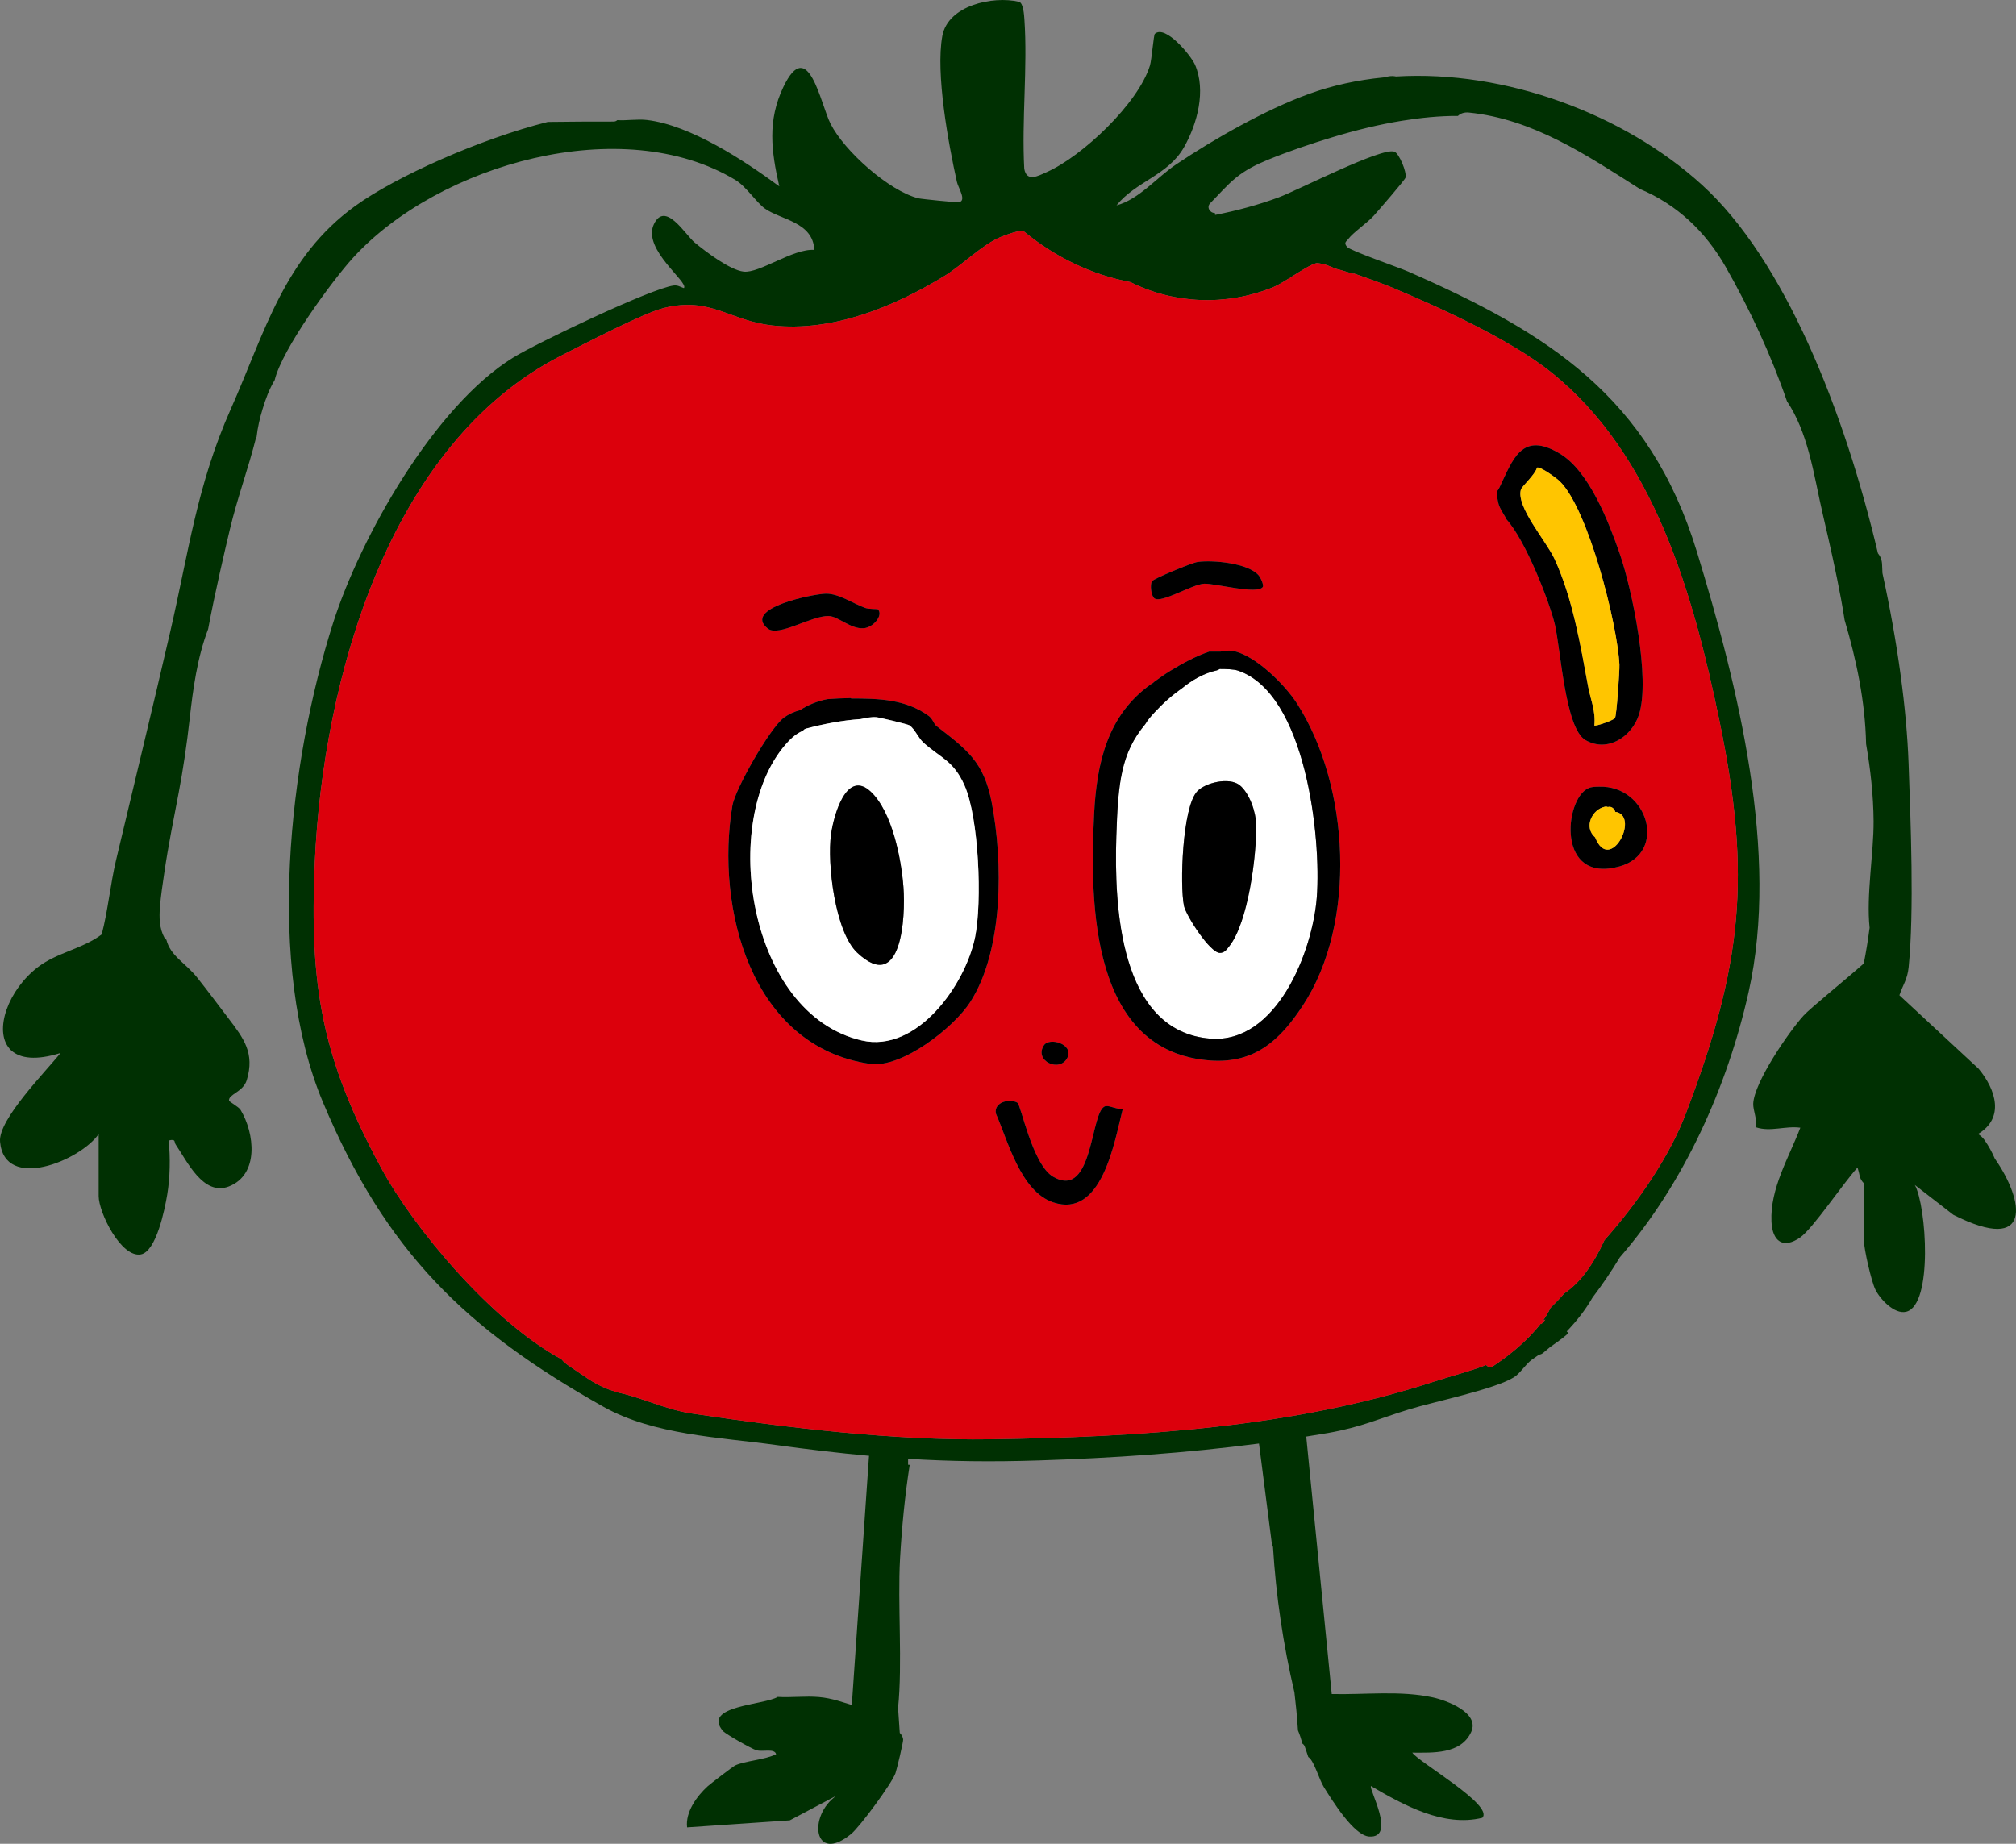<?xml version="1.0" encoding="UTF-8"?>
<svg id="Layer_2" data-name="Layer 2" xmlns="http://www.w3.org/2000/svg" viewBox="0 0 436.46 399.23">
  <rect x="0" y="0" width="436.46" height="399.23" fill="#808080" stroke="none"/>
  <defs>
    <style>
      .cls-1 {
        fill: #fff;
      }

      .cls-2 {
        fill: #dc000c;
      }

      .cls-3 {
        fill: #003002;
      }

      .cls-4 {
        fill: #ffc500;
      }
    </style>
  </defs>
  <g id="v1">
    <g>
      <path class="cls-3" d="M431.87,250.86c6.41,9.15,8.27,20.87-8.97,12.18l-8.34-6.46c2.52,4.56,3.96,25.97-1.85,27.44-2.56.65-5.68-2.73-6.69-4.79-.87-1.74-2.48-8.81-2.48-10.61v-12.39c-.46-.47-.82-1.03-.94-1.68-.1-.5-.21-1-.37-1.48-.03-.09-.06-.17-.09-.25-3.13,3.42-9.61,13.14-12.38,15.1-3.71,2.61-6.05.86-6.24-3.42-.32-7.18,3.78-13.87,6.25-20.32-3.25-.44-6.45.95-9.57-.08.25-1.67-.67-3.69-.63-5.1.16-4.59,7.69-15.56,10.88-19.08,1.46-1.61,8.93-7.64,13.06-11.3.49-2.5.91-5.02,1.23-7.55.01-.05.02-.1.03-.14-.76-7.18.91-16.2.86-23.17-.04-5.52-.66-11.09-1.62-16.66-.2-9.25-2.08-18.14-4.66-26.87-.23-1.5-.48-3-.76-4.5-1.11-5.99-2.45-11.94-3.84-17.87-1.1-4.64-1.87-9.35-3.15-13.96-1.06-3.85-2.49-7.69-4.72-11.01-3.45-10.05-8.13-20.08-13.27-29.09-4.38-7.68-10.59-13.54-18.55-16.87-11.55-7.33-23.08-15.14-37.05-16.56-1.04-.1-1.82.2-2.37.73-4.03-.02-8.08.4-12.05,1.04-5.08.82-10.1,2.06-15.03,3.55-4.77,1.44-9.58,3.07-14.19,4.96-2.43,1-4.74,2.16-6.79,3.83-2.03,1.66-3.74,3.68-5.58,5.53-.89.9.04,2.18,1.02,2.09,0,.13.01.28.05.44,4.67-.92,9.26-2.14,13.75-3.8,4.21-1.56,22.28-10.89,25.06-9.9,1.03.37,2.73,4.44,2.41,5.63-.14.52-5.91,7.16-6.85,8.21-1.4,1.57-4.51,3.69-5.48,5-.5.68-1.1.8-.34,1.77.63.81,11.19,4.45,13.25,5.35,30.19,13.24,52.23,27.01,62.52,60.73,8.89,29.12,17.89,65.2,11.19,95.21-4.59,20.54-13.98,41.53-27.9,57.52-1.82,3.01-3.79,5.92-5.92,8.72-1.52,2.65-3.43,5.08-5.57,7.3.1.1.2.2.3.31,0,.32-1.93,1.71-3.89,3.08-.51.44-1.03.87-1.55,1.3-.27.21-.57.32-.85.35-.77.52-1.37.94-1.62,1.13-1.33,1-2.46,2.91-3.81,3.76-4.19,2.61-17.19,5.26-22.67,6.94-6.63,2.03-10.2,3.82-17.6,5.13-1.56.27-3.13.52-4.7.77,1.84,18.58,3.68,37.17,5.52,55.75,7.26.16,14.83-.8,21.84.72,3.04.65,10.24,3.32,8.36,7.47-2.22,4.89-8.34,4.51-12.76,4.5,1.34,2.06,17.79,11.41,15.15,14.11-8.37,2.06-17.02-2.74-24.1-6.88-.51.65,5.55,11.28-.36,10.94-3.34-.19-8.06-7.87-9.84-10.72-1.02-1.63-2.04-5.45-3.23-6.41-.05-.04-.09-.07-.14-.1-.23-.74-.5-1.48-.75-2.23-.09-.28-.28-.51-.52-.67-.27-.97-.56-1.94-.96-2.85-.02-.22-.04-.44-.05-.68-.16-2.5-.42-5.03-.72-7.56-2.44-10.37-3.99-20.89-4.64-31.49-.12-.22-.21-.46-.25-.73-.92-7.22-1.85-14.44-2.78-21.66-15.74,2.07-31.72,3.15-47.61,3.66-10.29.34-19.34.21-28.36-.35v1.29c.12,0,.23,0,.35.01-1.05,6.73-1.7,13.5-2.09,20.29-.55,9.8.56,22.79-.43,32.34.12,1.8.25,3.6.37,5.41.39.41.7.88.73,1.48.03.54-1.37,6.44-1.67,7.28-.81,2.22-7.65,11.53-9.59,13.13-8.08,6.63-9.49-3.9-3.15-8.31l-10.13,5.36-22.24,1.52c-.39-3.31,2.11-6.78,4.49-8.93.59-.53,5.51-4.29,5.87-4.46,2.17-1.03,6.47-1.22,8.92-2.45-.33-1.34-2.91-.45-4.29-.87-1.01-.3-6.63-3.48-7.2-4.14-4.74-5.53,9.04-5.63,11.82-7.4,2.95.18,6.04-.23,8.96.03,2.86.25,5.22,1.17,7.1,1.72,1.23-17.92,2.47-35.84,3.71-53.76,0-.07.02-.12.03-.19-6.44-.58-13.06-1.37-20.29-2.36-12.04-1.66-26.33-2.15-37.2-8.25-29.83-16.77-47.16-33.58-60.75-65.95-12.41-29.55-7.4-73.68,2.21-103.81,5.96-18.67,21.98-46.96,38.98-57.43,5.02-3.1,29.82-14.95,34.72-15.6.93-.12,1.44.31,2.23.56,1.16-1.24-9-8.35-6.53-13.75,2.43-5.33,6.85,2.22,8.85,3.87,2.4,1.99,7.63,5.96,10.61,6.31,3.44.41,10.74-5.05,15.31-4.7-.29-6.06-7.19-6.49-10.68-8.94-1.77-1.23-4.08-4.8-6.36-6.18-24.47-14.78-64.26-3.5-82.83,16.83-4.51,4.95-15.36,19.77-16.96,26.47-1.18,1.96-1.99,4.16-2.64,6.33-.58,1.92-1.06,3.95-1.28,5.98-.04.05-.07.08-.11.14-1.67,6.68-4.07,13.11-5.66,19.82-1.1,4.62-3.26,13.8-4.72,21.65-2.36,6.19-3.27,12.92-4.01,19.54-.6,5.37-1.37,10.66-2.38,15.97-1.08,5.69-2.24,11.38-3.08,17.11-.37,2.53-.77,5.09-.97,7.63-.17,2.22-.13,4.58.98,6.58.11.2.26.34.42.44.88,3.54,4.13,5,6.66,8.18,2.27,2.85,4.61,6.01,6.8,8.87,3.24,4.26,5.73,7.48,3.94,13.35-.8,2.6-4.04,3.06-3.83,4.44.03.23,2.1,1.35,2.48,1.98,3.07,5.07,4.08,14.01-2.51,16.59-5.56,2.18-9.09-5.53-11.52-9.06-.41-.6.12-1.28-1.53-.89.39,3.7.31,8.02-.31,11.73-.52,3.13-2.37,12.35-5.72,12.94-4.28.75-9.12-9.08-9.12-12.63v-13.43c-4,5.77-20.4,12.5-21.35,1.65-.42-4.81,9.99-15.27,13.09-19.2-5.31,1.67-8.73,1.17-10.62-.52-.18-.12-.32-.27-.44-.45-3.41-3.93-.27-12.73,6.21-17.66,4.13-3.14,9.66-3.93,13.77-7.05,1.35-5.17,1.88-10.88,3.09-16.02,3.91-16.5,7.93-32.99,11.75-49.54,4.01-17.36,5.79-31.75,13.1-48.19,7.4-16.63,11.49-32.79,26.95-43.98,8.83-6.39,27.1-14.53,41.69-18.19,4.74-.07,9.48-.08,14.22-.08.36,0,.62-.12.82-.31,1.88.14,4.44-.27,6.41-.03,9.45,1.11,21.05,8.77,28.67,14.37-1.75-7.64-2.6-14.23.88-21.51,5.4-11.29,8.02,3.66,10.23,7.99,2.99,5.9,12.65,14.52,19.01,16.11.66.16,8.34.93,8.77.85,1.73-.34-.15-3.12-.43-4.37-1.85-8.28-4.65-23.53-3.17-31.62,1.21-6.65,10.94-8.74,16.59-7.42.96.22,1.12,2.94,1.18,3.78.72,10.5-.61,21.81-.03,32.4.54,2.93,2.99,1.54,4.85.71,7.72-3.42,19.83-14.86,22.36-23.08.38-1.25.8-6.62,1.06-6.86,2.26-2.07,7.84,4.71,8.71,6.71,2.39,5.56.52,12.69-2.4,17.85-3.46,6.09-10.42,7.37-14.61,12.58,4.83-1.27,8.76-6.08,12.85-8.83,8.24-5.54,19.5-11.93,28.78-15.29,5.15-1.87,10.59-3.04,16.16-3.58.37-.07.73-.16,1.1-.23.59-.1,1.13-.09,1.63.02,23.69-1.43,49.35,8.14,66.19,23.43,17.89,16.24,30.87,48.96,38.14,79.81.52.62.87,1.43.9,2.45.01.62.05,1.23.08,1.85,3.32,15.13,5.24,29.61,5.66,41.2.45,12.64,1.23,31.96.01,44.14-.27,2.64-1.22,3.74-2,6.06l17.15,15.91c3.81,4.6,5.62,10.71-.13,14.13.55.34,1.04.79,1.43,1.34.88,1.27,1.61,2.6,2.2,3.98ZM364.99,241.09c12.16-31.98,14.27-51.23,7.25-85.08-5.63-27.12-14.03-57.51-36.46-75.44-8.79-7.02-23.85-13.9-34.38-18.3-1.18-.5-4.78-1.86-8.34-3.07,0,.03,0,.07-.01.11-1.29-.35-2.56-.81-3.87-1.12-.87-.38-1.74-.73-2.65-1.03-.21-.07-.44-.06-.65,0,.02-.03.03-.06.05-.09-.47-.09-.81-.12-.99-.07-1.13.28-3.17,1.58-5.18,2.84-.28.24-.59.43-.93.58-1.21.76-2.36,1.43-3.21,1.78-10.18,4.11-21.42,3.62-30.88-1.11-8.38-1.6-16.26-5.37-23.03-10.95-.08-.07-.13-.14-.2-.21-1.56.13-3.61.87-4.94,1.42-3.8,1.57-8.44,6.15-11.86,8.26-10.96,6.75-24.39,12.33-37.53,10.86-9.29-1.03-13.28-6.26-23.42-3.79-4.46,1.1-17.4,7.86-22.12,10.25-37.66,19.05-51.72,70.64-53.48,109.72-1.22,27.07,1.62,42.68,14.37,66.25,7.08,13.1,23.97,33.28,39.03,41.41.49.65,1.23,1.17,1.86,1.6,1.28.85,2.55,1.73,3.82,2.58,1.35.91,2.8,1.67,4.32,2.27.36.14.75.28,1.14.39.08.04.17.05.25.07-.01.03-.03.07-.03.11,5.92,1.12,10.83,3.83,16.95,4.74,20.9,3.13,43.73,5.87,64.62,5.56,32.35-.47,65.56-2.53,96.23-12.56,3.16-1.03,7.93-2.27,11.03-3.52.35.43.9.64,1.48.27,2.93-1.94,5.73-4.17,8.16-6.71.74-.78,1.49-1.62,2.18-2.51.04.04.09.06.14.09l.87-.96c-.18.07-.35.15-.53.21.62-.86,1.18-1.77,1.61-2.73,1.03-.99,2.03-2.04,2.97-3.13,3.48-2.34,5.97-5.99,7.83-9.68.31-.61.61-1.23.89-1.85,7.45-8.41,14.12-18.21,17.64-27.46Z"/>
      <path class="cls-2" d="M372.24,156.01c7.02,33.85,4.91,53.1-7.25,85.08-3.52,9.25-10.19,19.05-17.64,27.46-.28.62-.58,1.24-.89,1.85-1.86,3.69-4.35,7.34-7.83,9.68-.94,1.09-1.94,2.14-2.97,3.13-.43.96-.99,1.87-1.61,2.73.18-.06.35-.14.53-.21l-.87.96c-.05-.03-.1-.05-.14-.09-.69.89-1.44,1.73-2.18,2.51-2.43,2.54-5.23,4.77-8.16,6.71-.58.37-1.13.16-1.48-.27-3.1,1.25-7.87,2.49-11.03,3.52-30.67,10.03-63.88,12.09-96.23,12.56-20.89.31-43.72-2.43-64.62-5.56-6.12-.91-11.03-3.62-16.95-4.74,0-.04.02-.08.03-.11-.08-.02-.17-.03-.25-.07-.39-.11-.78-.25-1.14-.39-1.52-.6-2.97-1.36-4.32-2.27-1.27-.85-2.54-1.73-3.82-2.58-.63-.43-1.37-.95-1.86-1.6-15.06-8.13-31.95-28.31-39.03-41.41-12.75-23.57-15.59-39.18-14.37-66.25,1.76-39.08,15.82-90.67,53.48-109.72,4.72-2.39,17.66-9.15,22.12-10.25,10.14-2.47,14.13,2.76,23.42,3.79,13.14,1.47,26.57-4.11,37.53-10.86,3.42-2.11,8.06-6.69,11.86-8.26,1.33-.55,3.38-1.29,4.94-1.42.07.07.12.14.2.21,6.77,5.58,14.65,9.35,23.03,10.95,9.46,4.73,20.7,5.22,30.88,1.11.85-.35,2-1.02,3.21-1.78.34-.15.65-.34.93-.58,2.01-1.26,4.05-2.56,5.18-2.84.18-.05.52-.02.99.07-.02.03-.03.06-.05.09.21-.06.44-.07.65,0,.91.3,1.78.65,2.65,1.03,1.31.31,2.58.77,3.87,1.12.01-.04.01-.08.01-.11,3.56,1.21,7.16,2.57,8.34,3.07,10.53,4.4,25.59,11.28,34.38,18.3,22.43,17.93,30.83,48.32,36.46,75.44ZM354.84,154.72c2.49-7.76-1.46-27.07-4.23-35.01-2.36-6.76-6.57-17.63-12.82-21.43-8.43-5.13-10.3,1.38-13.2,7.36-.14.3-.34.56-.55.8.07.92.16,1.84.41,2.72.29.98,1.02,2.04,1.57,3,.04.07.05.15.07.22,4.27,4.7,9.38,18.01,10.52,22.77,1.29,5.43,2.23,22.55,6.63,25.09,4.84,2.8,10.07-.78,11.6-5.52ZM350.64,187.6c10.4-2.92,6.19-17.61-4.47-17.26-.88.03-1.54-.03-2.39.38-5.09,2.43-6.85,20.72,6.86,16.88ZM282.06,217.73c11.76-17.86,10.18-47.56-1.23-65.35-2.63-4.11-9.14-10.62-14.03-11.46-.33-.06-1.11-.04-2.01.01-.18.09-.37.16-.56.16h-2.3s-.06-.02-.09-.02c-2.99,1.02-5.77,2.53-8.47,4.18-1.24.75-2.41,1.59-3.58,2.45-.03.04-.07.08-.1.13-.14.08-.29.16-.43.26-9.56,6.73-11.84,17.23-12.39,28.23-.97,19.42-.73,51.53,25.25,53.31,9.58.65,15.02-4.42,19.94-11.9ZM273.39,127.1c.28-.4-.47-2.04-.9-2.53-2.3-2.65-9.81-3.34-13.16-2.9-1.33.17-9.61,3.65-9.93,4.17-.45.73-.21,3.18.54,3.73,1.51,1.11,8.1-3.04,10.74-3.18,2.36-.12,11.54,2.42,12.71.71ZM243.09,240.05c-1.18.28-2.76-.7-3.71-.54-3.39.58-2.5,20.43-11.38,15.28-4.48-2.61-6.96-15.55-7.73-16.02-1.54-.95-5.11-.24-4.67,2.32,2.6,5.89,5.33,16.84,12.37,19.24,10.65,3.61,13.32-13.19,15.12-20.28ZM231.09,229.02c1.45-2.93-3.93-4.54-5.11-2.65-2.14,3.39,3.48,5.93,5.11,2.65ZM210.05,216.98c7.23-11.24,7.12-30.41,4.65-43.23-1.7-8.83-5.37-11.44-11.99-16.58-.54-.42-.78-1.53-1.63-2.14-5.06-3.68-10.9-3.77-16.79-3.79h-.02s-.05-.06-.08-.09c-1.68.03-3.36.1-5.04.23-2.11.4-4.14,1.21-5.95,2.38-1.27.34-2.48.89-3.44,1.59-3.04,2.22-10.6,15.5-11.2,19.1-3.7,22.19,4.03,52.2,29.83,55.91,6.8.98,18.08-7.81,21.66-13.38ZM186.93,136.04c2.14-.13,4.36-2.83,3.14-4.1-.09-.1-1.97,0-2.78-.31-2.58-.94-5.71-3.13-8.5-3.08-2.68.04-18.19,3.13-12.54,7.57,2.34,1.84,9.42-2.84,13.17-2.73,2.06.06,4.71,2.82,7.51,2.65Z"/>
      <path d="M350.61,119.71c2.77,7.94,6.72,27.25,4.23,35.01-1.53,4.74-6.76,8.32-11.6,5.52-4.4-2.54-5.34-19.66-6.63-25.09-1.14-4.76-6.25-18.07-10.52-22.77-.02-.07-.03-.15-.07-.22-.55-.96-1.28-2.02-1.57-3-.25-.88-.34-1.8-.41-2.72.21-.24.41-.5.55-.8,2.9-5.98,4.77-12.49,13.2-7.36,6.25,3.8,10.46,14.67,12.82,21.43ZM349.63,155.49c.36-.45,1.03-10.29.97-11.57-.41-8.72-6.74-33.66-12.88-39.68-.68-.67-4.22-3.29-4.97-2.99-.29,1.4-3.27,4.08-3.47,4.73-1.11,3.73,5.44,11.1,7.26,15.02,3.92,8.48,5.64,18.71,7.29,27.67.5,2.74,1.66,5.21,1.35,8.42.28.21,4.04-1.09,4.45-1.6Z"/>
      <path d="M346.17,170.34c10.66-.35,14.87,14.34,4.47,17.26-13.71,3.84-11.95-14.45-6.86-16.88.85-.41,1.51-.35,2.39-.38ZM345.35,181.32c3.1,7.87,9.57-4.15,4.7-5.48-.13-.04-.23-.04-.33-.03-.04-.14-.1-.28-.17-.41-.28-.51-.87-.84-1.44-.66-.2-.09-.42-.12-.65-.07-1.4.31-2.53,1.36-3.05,2.69-.25.63-.35,1.37-.21,2.04.16.78.57,1.41,1.15,1.92Z"/>
      <path class="cls-4" d="M350.6,143.92c.06,1.28-.61,11.12-.97,11.57-.41.51-4.17,1.81-4.45,1.6.31-3.21-.85-5.68-1.35-8.42-1.65-8.96-3.37-19.19-7.29-27.67-1.82-3.92-8.37-11.29-7.26-15.02.2-.65,3.18-3.33,3.47-4.73.75-.3,4.29,2.32,4.97,2.99,6.14,6.02,12.47,30.96,12.88,39.68Z"/>
      <path class="cls-4" d="M350.05,175.84c4.87,1.33-1.6,13.35-4.7,5.48-.58-.51-.99-1.14-1.15-1.92-.14-.67-.04-1.41.21-2.04.52-1.33,1.65-2.38,3.05-2.69.23-.05.45-.02.65.07.57-.18,1.16.15,1.44.66.07.13.13.27.17.41.1,0,.2,0,.33.03Z"/>
      <path class="cls-1" d="M268.04,145.21c14.67,4.95,18.02,36.11,17.05,49.03-.89,11.81-8.71,31.78-23.05,30.65-19.77-1.56-20.82-28.84-20.36-43.75.37-11.61,1-18.06,6.25-24.32.56-1,1.43-1.92,2.07-2.62,1.76-1.91,3.73-3.66,5.87-5.15,2.2-1.81,4.72-3.26,7.52-3.89.01-.01.02,0,.04,0,.22-.1.43-.21.66-.31,1.37.01,2.98.03,3.95.36ZM266.13,204.89c4.1-5.14,5.96-19.76,5.83-26.36-.05-2.7-1.45-6.8-3.58-8.52-2.25-1.8-7.47-.55-9.23,1.38-3.17,3.47-3.75,20.25-2.82,24.77.42,2.02,5.6,10.16,7.77,10.17,1.01,0,1.49-.75,2.03-1.44Z"/>
      <path d="M280.83,152.38c11.41,17.79,12.99,47.49,1.23,65.35-4.92,7.48-10.36,12.55-19.94,11.9-25.98-1.78-26.22-33.89-25.25-53.31.55-11,2.83-21.5,12.39-28.23.14-.1.29-.18.43-.26.03-.05.07-.09.1-.13,1.17-.86,2.34-1.7,3.58-2.45,2.7-1.65,5.48-3.16,8.47-4.18.03,0,.06.02.09.02h2.3c.19,0,.38-.07.56-.16.9-.05,1.68-.07,2.01-.01,4.89.84,11.4,7.35,14.03,11.46ZM285.09,194.24c.97-12.92-2.38-44.08-17.05-49.03-.97-.33-2.58-.35-3.95-.36-.23.1-.44.21-.66.31-.02,0-.03-.01-.04,0-2.8.63-5.32,2.08-7.52,3.89-2.14,1.49-4.11,3.24-5.87,5.15-.64.7-1.51,1.62-2.07,2.62-5.25,6.26-5.88,12.71-6.25,24.32-.46,14.91.59,42.19,20.36,43.75,14.34,1.13,22.16-18.84,23.05-30.65Z"/>
      <path d="M272.49,124.57c.43.49,1.18,2.13.9,2.53-1.17,1.71-10.35-.83-12.71-.71-2.64.14-9.23,4.29-10.74,3.18-.75-.55-.99-3-.54-3.73.32-.52,8.6-4,9.93-4.17,3.35-.44,10.86.25,13.16,2.9Z"/>
      <path d="M271.96,178.53c.13,6.6-1.73,21.22-5.83,26.36-.54.69-1.02,1.44-2.03,1.44-2.17-.01-7.35-8.15-7.77-10.17-.93-4.52-.35-21.3,2.82-24.77,1.76-1.93,6.98-3.18,9.23-1.38,2.13,1.72,3.53,5.82,3.58,8.52Z"/>
      <path d="M239.38,239.51c.95-.16,2.53.82,3.71.54-1.8,7.09-4.47,23.89-15.12,20.28-7.04-2.4-9.77-13.35-12.37-19.24-.44-2.56,3.13-3.27,4.67-2.32.77.47,3.25,13.41,7.73,16.02,8.88,5.15,7.99-14.7,11.38-15.28Z"/>
      <path d="M225.98,226.37c1.18-1.89,6.56-.28,5.11,2.65-1.63,3.28-7.25.74-5.11-2.65Z"/>
      <path d="M214.7,173.75c2.47,12.82,2.58,31.99-4.65,43.23-3.58,5.57-14.86,14.36-21.66,13.38-25.8-3.71-33.53-33.72-29.83-55.91.6-3.6,8.16-16.88,11.2-19.1.96-.7,2.17-1.25,3.44-1.59,1.81-1.17,3.84-1.98,5.95-2.38,1.68-.13,3.36-.2,5.04-.23.03.03.06.06.08.09h.02c5.89.02,11.73.11,16.79,3.79.85.61,1.09,1.72,1.63,2.14,6.62,5.14,10.29,7.75,11.99,16.58ZM211.11,202.9c1.54-7.6.84-25.85-2.31-32.88-2.35-5.25-4.93-5.76-8.78-9.13-1.25-1.11-1.85-2.9-3.09-3.82-.37-.27-6.59-1.74-7.21-1.78-1.1-.08-2.25.16-3.41.41-3.98.27-7.9,1.04-11.77,2.05-.32.09-.54.26-.68.48-1.22.49-2.38,1.36-3.77,2.96-14.45,16.61-8.15,58.42,16.49,64.1,11.93,2.75,22.42-12,24.53-22.39Z"/>
      <path class="cls-1" d="M208.8,170.02c3.15,7.03,3.85,25.28,2.31,32.88-2.11,10.39-12.6,25.14-24.53,22.39-24.64-5.68-30.94-47.49-16.49-64.1,1.39-1.6,2.55-2.47,3.77-2.96.14-.22.36-.39.68-.48,3.87-1.01,7.79-1.78,11.77-2.05,1.16-.25,2.31-.49,3.41-.41.62.04,6.84,1.51,7.21,1.78,1.24.92,1.84,2.71,3.09,3.82,3.85,3.37,6.43,3.88,8.78,9.13ZM185.6,206.3c9.64,9.04,10.47-7.77,10-14.14-.45-6.19-2.46-16.44-7.11-20.77-5.29-4.9-8.03,5.34-8.57,9.27-.87,6.32.86,21.12,5.68,25.64Z"/>
      <path d="M195.6,192.16c.47,6.37-.36,23.18-10,14.14-4.82-4.52-6.55-19.32-5.68-25.64.54-3.93,3.28-14.17,8.57-9.27,4.65,4.33,6.66,14.58,7.11,20.77Z"/>
      <path d="M190.07,131.94c1.22,1.27-1,3.97-3.14,4.1-2.8.17-5.45-2.59-7.51-2.65-3.75-.11-10.83,4.57-13.17,2.73-5.65-4.44,9.86-7.53,12.54-7.57,2.79-.05,5.92,2.14,8.5,3.08.81.3,2.69.21,2.78.31Z"/>
    </g>
  </g>
</svg>
